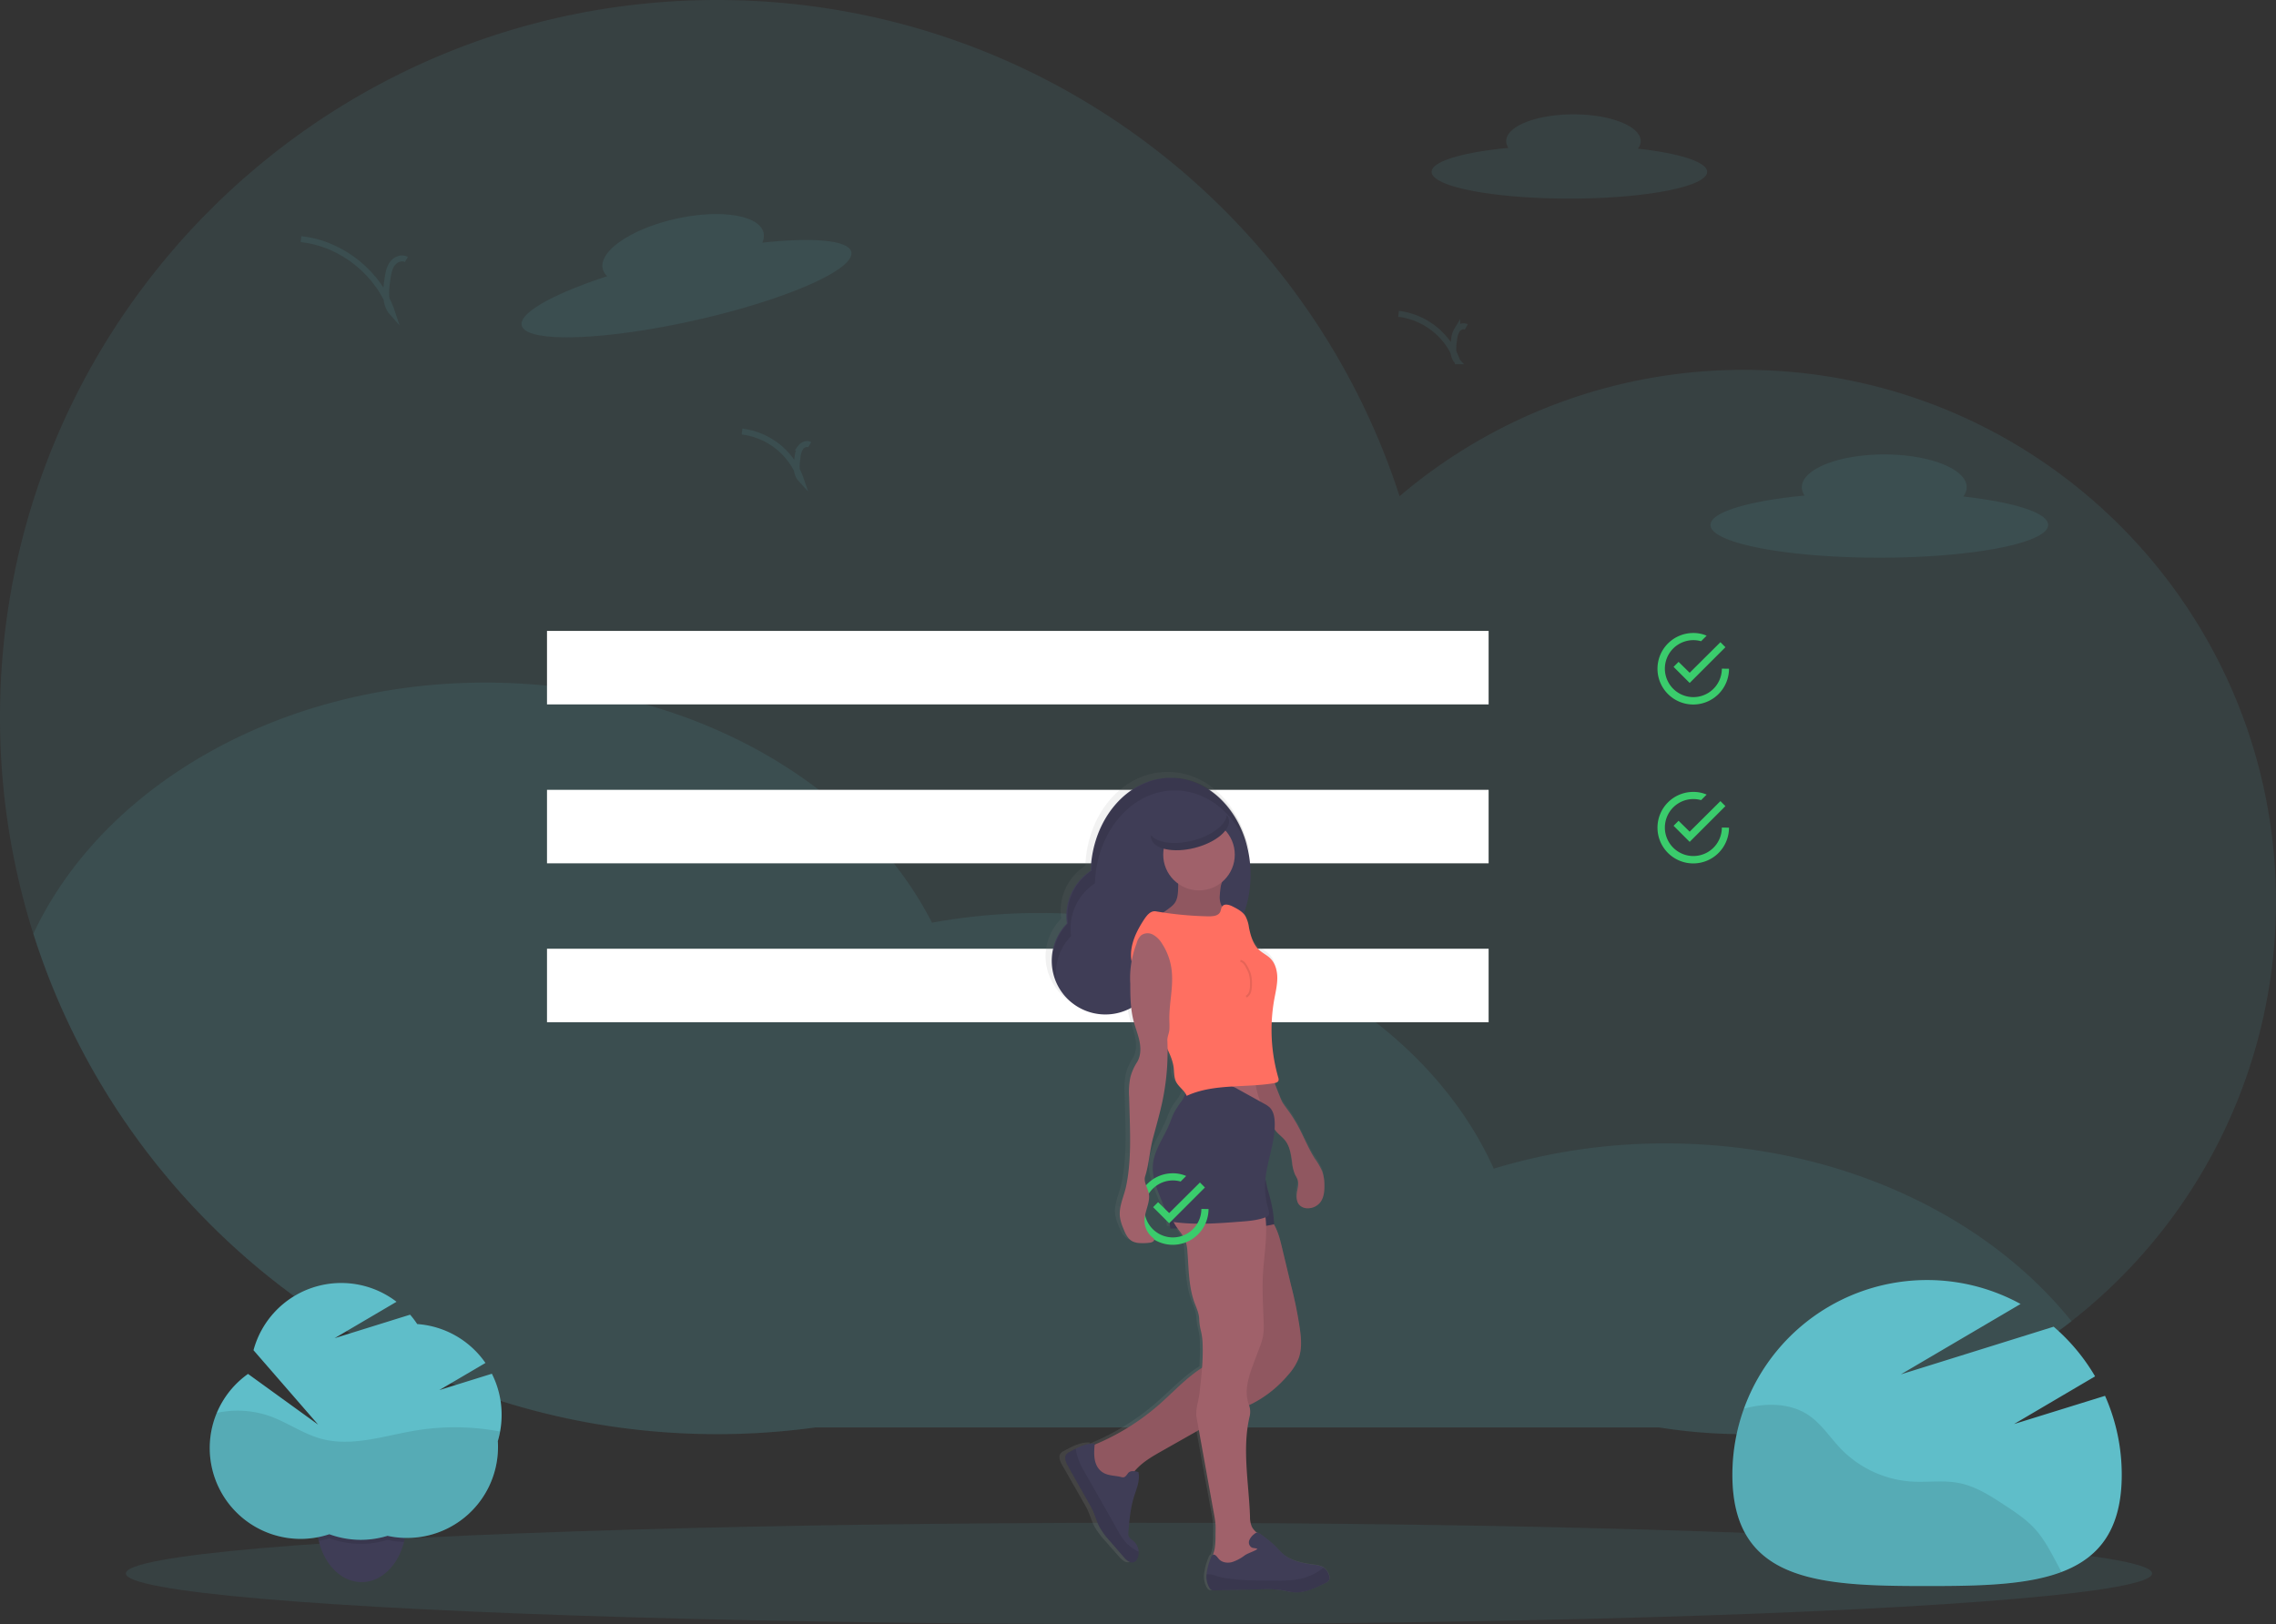<svg id="e1f19e5c-5557-4412-8bb7-7a6312267dc8" data-name="Layer 1" xmlns="http://www.w3.org/2000/svg" xmlns:xlink="http://www.w3.org/1999/xlink" width="1145.7" height="817.62" viewBox="0 0 1145.7 817.62"><rect x="0" y="0" width="1145.7" height="817.62" fill="#333333" stroke="none"/><defs><linearGradient id="bd020c25-3c8c-4c56-bf4e-8fd3789f73bb" x1="625" y1="842.81" x2="625" y2="429.81" gradientUnits="userSpaceOnUse"><stop offset="0" stop-color="gray" stop-opacity="0.25"/><stop offset="0.54" stop-color="gray" stop-opacity="0.12"/><stop offset="1" stop-color="gray" stop-opacity="0.1"/></linearGradient></defs><title>to do</title><path d="M1172.85,495.29A268.06,268.06,0,0,1,862.36,759.81H437.65a364.06,364.06,0,0,1-49.5,3.38c-161.35,0-298-105.86-344.22-251.91A360.77,360.77,0,0,1,27.15,402.19c0-199.38,161.63-361,361-361C548.72,41.19,684.78,146,731.67,291A266.84,266.84,0,0,1,905,227.39C1052.91,227.39,1172.85,347.33,1172.85,495.29Z" transform="translate(-27.15 -41.19)" fill="#5fbec9" opacity="0.1"/><path d="M1069.94,706.36a268.31,268.31,0,0,1-207.58,53.45H437.65a364.06,364.06,0,0,1-49.5,3.38c-161.35,0-298-105.86-344.22-251.91C78.5,437.39,167.34,384.81,271.5,384.81c101.5,0,188.45,49.94,224.81,120.87a301.82,301.82,0,0,1,54.19-4.87c105.2,0,194.77,53.65,228.59,128.71a295.63,295.63,0,0,1,86.41-12.71C951.3,616.81,1026.71,652.49,1069.94,706.36Z" transform="translate(-27.15 -41.19)" fill="#5fbec9" opacity="0.1"/><rect x="275.35" y="317.62" width="474" height="37" fill="#fff"/><rect x="275.35" y="397.62" width="474" height="37" fill="#fff"/><rect x="275.35" y="477.62" width="474" height="37" fill="#fff"/><path d="M872.12,374.39l-2.52,2.52,8.1,8.1,18-18-2.52-2.52L877.7,379.88l-5.58-5.49Zm21.78,3.42A14.34,14.34,0,1,1,883.46,364l2.79-2.79a16.74,16.74,0,0,0-6.75-1.35,18,18,0,1,0,18,18Z" transform="translate(-27.15 -41.19)" fill="#3acc6c"/><path d="M872.12,454.39l-2.52,2.52,8.1,8.1,18-18-2.52-2.52L877.7,459.88l-5.58-5.49Zm21.78,3.42A14.34,14.34,0,1,1,883.46,444l2.79-2.79a16.74,16.74,0,0,0-6.75-1.35,18,18,0,1,0,18,18Z" transform="translate(-27.15 -41.19)" fill="#3acc6c"/><ellipse cx="573.35" cy="792.12" rx="510" ry="25.5" fill="#5fbec9" opacity="0.1"/><path d="M935.52,290.66a7.54,7.54,0,0,1-1.36-4.2c0-9.11,18.58-16.5,41.5-16.5s41.5,7.39,41.5,16.5a7.82,7.82,0,0,1-1.72,4.69c25.52,2.84,42.72,8.18,42.72,14.31,0,9.11-38.06,16.5-85,16.5s-85-7.39-85-16.5C888.16,299,907.46,293.36,935.52,290.66Z" transform="translate(-27.15 -41.19)" fill="#5fbec9" opacity="0.1"/><path d="M786.45,115.64a6.23,6.23,0,0,1-1.11-3.43c0-7.44,15.16-13.46,33.85-13.46s33.86,6,33.86,13.46a6.37,6.37,0,0,1-1.39,3.82c20.81,2.33,34.84,6.68,34.84,11.68,0,7.43-31,13.46-69.34,13.46s-69.35-6-69.35-13.46C747.81,122.41,763.56,117.84,786.45,115.64Z" transform="translate(-27.15 -41.19)" fill="#5fbec9" opacity="0.1"/><path d="M332.77,180.25a7.49,7.49,0,0,1-2.24-3.8c-2-8.9,14.54-20.15,36.91-25.13s42.12-1.82,44.1,7.08a7.84,7.84,0,0,1-.65,4.95c25.52-2.77,43.47-1.3,44.8,4.68,2,8.89-33.56,24.38-79.38,34.58s-84.57,11.28-86.55,2.38C288.35,198.66,306,189,332.77,180.25Z" transform="translate(-27.15 -41.19)" fill="#5fbec9" opacity="0.1"/><path d="M231.73,171.81c-2.33-1.35-5.48-.06-7.08,2.11s-2.05,5-2.45,7.63c-.89,5.91-1.54,12.7,2.45,17.16-6.52-19.77-25.27-34.92-46-37.13" transform="translate(-27.15 -41.19)" fill="none" stroke="#5fbec9" stroke-miterlimit="10" stroke-width="3" opacity="0.1"/><path d="M434.76,265.06c-1.5-.87-3.52,0-4.55,1.36a10.83,10.83,0,0,0-1.58,4.9c-.57,3.81-1,8.17,1.58,11a35.86,35.86,0,0,0-29.55-23.87" transform="translate(-27.15 -41.19)" fill="none" stroke="#5fbec9" stroke-miterlimit="10" stroke-width="3" opacity="0.1"/><path d="M765.26,205.78c-1.5-.86-3.52,0-4.55,1.36a10.83,10.83,0,0,0-1.58,4.91c-.57,3.8-1,8.16,1.58,11a35.88,35.88,0,0,0-29.55-23.87" transform="translate(-27.15 -41.19)" fill="none" stroke="#5fbec9" stroke-miterlimit="10" stroke-width="3" opacity="0.1"/><path d="M231.65,808.24a37,37,0,0,1-.8,7.76c-.1.48-.21,1-.32,1.41-2.84,11.39-10.85,19.72-20.41,20.25-.32,0-.64,0-1,0-10.11,0-18.66-8.72-21.48-20.73-.08-.32-.15-.64-.22-1a37,37,0,0,1-.8-7.76c0-16.27,10.07-29.45,22.5-29.45S231.65,792,231.65,808.24Z" transform="translate(-27.15 -41.19)" fill="#3f3d56"/><path d="M231.65,808.24a37,37,0,0,1-.8,7.76c-.1.48-.21,1-.32,1.41-.34,0-.67,0-1,0a45.76,45.76,0,0,1-7.36-1,44.92,44.92,0,0,1-6.56,1.5,45.87,45.87,0,0,1-5.14.48l-1.74,0a46.41,46.41,0,0,1-6.16-.41,45.17,45.17,0,0,1-9.67-2.4,45.56,45.56,0,0,1-5.22,1.4c-.08-.32-.15-.64-.22-1a37,37,0,0,1-.8-7.76c0-16.27,10.07-29.45,22.5-29.45S231.65,792,231.65,808.24Z" transform="translate(-27.15 -41.19)" opacity="0.1"/><path d="M279.65,753.38a45.54,45.54,0,0,0-4.9-20.61L248.29,741l23.23-13.66a45.73,45.73,0,0,0-34.36-19.58,45.65,45.65,0,0,0-3.57-4.72l-38,11.83,31.17-18.33a45.73,45.73,0,0,0-72,24.39l32.55,37.47L152,732.86a45.74,45.74,0,0,0,40.93,80.7,45.92,45.92,0,0,0,29.28.81,45.78,45.78,0,0,0,55.62-44.66c0-1,0-2-.1-3A45.63,45.63,0,0,0,279.65,753.38Z" transform="translate(-27.15 -41.19)" fill="#5fbec9"/><path d="M278.86,761.86a121.9,121.9,0,0,0-42.34-.54c-15.89,2.63-32.13,8.41-47.67,4.19-9.12-2.48-17-8.22-25.91-11.41a49.18,49.18,0,0,0-26.75-1.6,45.76,45.76,0,0,0,56.69,61.06,45.92,45.92,0,0,0,29.28.81,45.78,45.78,0,0,0,55.62-44.66c0-1,0-2-.1-3A45.19,45.19,0,0,0,278.86,761.86Z" transform="translate(-27.15 -41.19)" opacity="0.1"/><path d="M1041,758.09l40.78-24a98.35,98.35,0,0,0-20.85-25L984,733.09l60.28-35.44a98,98,0,0,0-145.08,86c0,54.12,43.88,56,98,56s98-1.88,98-56a97.65,97.65,0,0,0-8.41-39.76Z" transform="translate(-27.15 -41.19)" fill="#5fbec9"/><path d="M1051.33,810.7c-4.16-4.51-9.33-8-14.45-11.35-7.41-4.91-15.07-9.93-23.79-11.6-7.67-1.47-15.58-.23-23.37-.68a54.62,54.62,0,0,1-35.81-16.41c-5.57-5.76-9.95-12.83-16.65-17.23-7.22-4.74-16.38-5.76-24.94-4.58a66.11,66.11,0,0,0-7.38,1.51,97.73,97.73,0,0,0-5.79,33.25c0,54.12,43.88,56,98,56,26.26,0,50.11-.44,67.71-7.08l-2.94-5.5C1058.86,821.29,1055.74,815.49,1051.33,810.7Z" transform="translate(-27.15 -41.19)" opacity="0.1"/><path d="M696.29,834.19a7.31,7.31,0,0,0-2.75-3.94c-.16-.11-.33-.21-.5-.31a12.33,12.33,0,0,0-4.42-1.13c-5.74-.74-11.77-1.85-16.12-5.61-1.26-1.09-2.33-2.36-3.49-3.53a62.08,62.08,0,0,0-7.93-6.41,2.84,2.84,0,0,0-2.06-.76,10,10,0,0,1-2.63-3.15,12.08,12.08,0,0,1-.86-4.89c-.58-17-4.19-34.48-.18-51a9.94,9.94,0,0,0-.34-5.61c.81-.37,1.62-.75,2.42-1.16a59.58,59.58,0,0,0,17.77-14.25,27.69,27.69,0,0,0,5.41-8.53c1.51-4.24,1.29-8.88.75-13.34a204.17,204.17,0,0,0-4.71-23.33l-4.59-19c-1-4.18-2.11-8.47-4.33-12.12l.21,0c-.15-2.11-.31-4.22-.62-6.31a89,89,0,0,0-2.7-11.25c-.4-1.4-.71-3.35-1.17-5.23.83-8.53,4.15-16.81,4.71-25.31.18.24.35.48.54.72,1.38,1.72,3.28,3,4.68,4.67,2.62,3.18,3.21,7.48,3.76,11.53a18.83,18.83,0,0,0,1.55,6.12,20.12,20.12,0,0,1,1.27,2.49c.58,1.73.15,3.61-.2,5.41-.49,2.56-.68,5.54,1.17,7.41A5.86,5.86,0,0,0,684.6,648a8.19,8.19,0,0,0,7-3.09c1.89-2.45,2.16-5.74,2.08-8.81a20.34,20.34,0,0,0-1.12-6.8,35.54,35.54,0,0,0-3.83-6.5c-2.68-4.14-4.65-8.67-6.86-13.07a74.64,74.64,0,0,0-6.09-10.31c-1.25-1.74-2.61-3.41-3.73-5.22-.37-.6-2.2-5.07-3.91-9.54.88-.18,1.79-.54,2-1.36a2.62,2.62,0,0,0-.15-1.43,86.23,86.23,0,0,1-2-39.75c.66-3.58,1.55-7.15,1.54-10.78s-1-7.45-3.67-10c-1.64-1.57-3.78-2.56-5.48-4.06-3.27-2.9-4.58-7.35-5.42-11.61a16.55,16.55,0,0,0-1.83-5.71,8.68,8.68,0,0,0-.88-1.12,57,57,0,0,0,3.54-19.91,58.13,58.13,0,0,0-2-15.1c.54,1.34,1,2.71,1.49,4.11-4.18-21.82-20.55-38.1-40.1-38.1h-.54c-22.17,0-40.25,20.93-41.11,47.14a27,27,0,0,0-12.19,26.69,26.88,26.88,0,0,0-7.87,19,27.42,27.42,0,0,0,27.61,27.22,27.76,27.76,0,0,0,13.31-3.4,45.86,45.86,0,0,0,1.21,6.68c.92,3.48,2.34,6.84,3,10.37s.62,7.41-1.3,10.47a26.64,26.64,0,0,0-3.45,7.7,37,37,0,0,0-.61,10c.09,3.06.17,6.11.26,9.17.34,12,.67,24-1.76,35.78-1.1,5.34-3.88,10.41-3.25,15.83a22.65,22.65,0,0,0,1.7,5.7c1,2.62,2.3,5.44,4.84,6.71a9.82,9.82,0,0,0,3.94.85,27.41,27.41,0,0,0,5-.22c1-.14,2.35-.81,2-1.77a1.88,1.88,0,0,0-.72-.79,11.05,11.05,0,0,1-4.2-8.61c0-4.74,3.15-9.31,2.18-14-.61-2.88-2.77-5.67-1.86-8.47,2-6.33,2.3-13.12,4-19.54.57-2.09,1.14-4.19,1.72-6.28,1-3.74,2-7.49,2.87-11.27A121.18,121.18,0,0,0,613,567.29a30.12,30.12,0,0,1,3.27,9.56c.3,2.43.14,5,1.28,7.17s3.4,3.76,4.75,5.85a33.63,33.63,0,0,1-1.89,3.69,51.24,51.24,0,0,0-3.87,5.72c-1,2-1.7,4.06-2.55,6.09-2.85,6.82-7.74,13-8.45,20.35-.58,5.91,1.66,11.69,3.93,17.18q2,4.92,4.15,9.8c.09.21.19.44.3.65.17,1.67.39,3.33.61,5l3.67,0c1.5,2,3.17,4,4.07,6.33a20.38,20.38,0,0,1,1,5.59c.73,9,.59,18.23,4,26.6,1,2.49,2,5,2.1,7.53a29.34,29.34,0,0,0,1,6.24,31.57,31.57,0,0,1,.8,6.72,105.33,105.33,0,0,1-.3,11.65c-8,5-14.66,12.22-21.86,18.47a120.3,120.3,0,0,1-33.34,20.47c0-.19,0-.39,0-.58-3.42-.16-6.68,1-9.78,2.59-1.09.54-2.15,1.12-3.2,1.69a5.33,5.33,0,0,0-1.55,1.1c-1.4,1.63-.38,4.1.69,6q5.34,9.35,10.68,18.68c.82,1.44,1.65,2.89,2.33,4.4,1.16,2.57,1.9,5.3,3.2,7.8a38.64,38.64,0,0,0,5.52,7.37q3.48,4,7,7.91a9.29,9.29,0,0,0,2.68,2.36,3.26,3.26,0,0,0,3.41-.15,3.43,3.43,0,0,0,.89-1.21,7.38,7.38,0,0,0,.72-3.61,7.69,7.69,0,0,0-2.53-5.35c-1-.83-2.2-1.51-2.61-2.7a4.86,4.86,0,0,1-.12-2c.5-5.89,1-11.84,2.76-17.48,1.32-4.22,3.37-8.56,2.39-12.87a12.09,12.09,0,0,0-2-.43,29.35,29.35,0,0,1,2.18-2.28c3.54-3.32,7.85-5.73,12.11-8.1l18.8-10.48q1.3,7.22,2.63,14.41c.31,1.66.61,3.32.91,5L637,803a50.87,50.87,0,0,1,.81,5.61c.12,1.86,0,3.72,0,5.57a41.43,41.43,0,0,1-.37,6.21,26.27,26.27,0,0,1-.89,3.41l-.14,0a2.21,2.21,0,0,0-.8,1.17,31,31,0,0,0-2.34,8.64,11,11,0,0,0,1.4,6.81,2.74,2.74,0,0,0,1,1.11,3.33,3.33,0,0,0,1.6.23l24.71-.52a54.29,54.29,0,0,1,9.11.33c2.4.36,4.76,1,7.18,1.19,5.63.34,11-2.2,16-4.67a4,4,0,0,0,2-1.54A3.21,3.21,0,0,0,696.29,834.19Z" transform="translate(-27.15 -41.19)" fill="url(#bd020c25-3c8c-4c56-bf4e-8fd3789f73bb)"/><path d="M564.23,506.07a27.75,27.75,0,0,1-.28-3.9,27,27,0,0,1,12.22-22.6c.84-26,18.53-46.81,40.23-46.81,22.24,0,40.27,21.83,40.27,48.75s-18,48.74-40.27,48.74a34.12,34.12,0,0,1-6.25-.58,27,27,0,1,1-45.92-23.6Z" transform="translate(-27.15 -41.19)" fill="#3f3d56"/><path d="M618.52,439.12c-21.7,0-39.39,20.78-40.23,46.8a27,27,0,0,0-12.22,22.61,28,28,0,0,0,.28,3.9,26.93,26.93,0,0,0-7.7,18.88,28.42,28.42,0,0,0,.21,3.35,27,27,0,0,1,5.9-28.59,27.75,27.75,0,0,1-.28-3.9,27,27,0,0,1,12.22-22.6c.84-26,18.53-46.81,40.23-46.81,19.14,0,35.16,16.17,39.25,37.84C650.43,452.2,635.74,439.12,618.52,439.12Z" transform="translate(-27.15 -41.19)" opacity="0.1"/><path d="M641.19,491.66a10.3,10.3,0,0,0,.52,4.72c.93,2.15,3.21,4.07,2.54,6.31-.43,1.45-2,2.25-3.38,2.73-6.76,2.29-14.14.93-21.27,1.24a68.34,68.34,0,0,1-7.15.25,11.42,11.42,0,0,1-6.65-2.32A57.08,57.08,0,0,0,616.26,498a11.82,11.82,0,0,0,2.1-2c1.52-2,1.75-4.67,1.84-7.18s.07-5,0-7.46q7.67-.09,15.31-.07c1.64,0,6.64-.4,7.21,1.37.29.88-.81,3.46-1,4.45C641.46,488.62,641.29,490.14,641.19,491.66Z" transform="translate(-27.15 -41.19)" fill="#a0616a"/><path d="M641.19,491.66a10.3,10.3,0,0,0,.52,4.72c.93,2.15,3.21,4.07,2.54,6.31-.43,1.45-2,2.25-3.38,2.73-6.76,2.29-14.14.93-21.27,1.24a68.34,68.34,0,0,1-7.15.25,11.42,11.42,0,0,1-6.65-2.32A57.08,57.08,0,0,0,616.26,498a11.82,11.82,0,0,0,2.1-2c1.52-2,1.75-4.67,1.84-7.18s.07-5,0-7.46q7.67-.09,15.31-.07c1.64,0,6.64-.4,7.21,1.37.29.88-.81,3.46-1,4.45C641.46,488.62,641.29,490.14,641.19,491.66Z" transform="translate(-27.15 -41.19)" opacity="0.1"/><path d="M666.6,584.2a34.4,34.4,0,0,1-2,16.81,320.24,320.24,0,0,0-33.06-1.74,18.57,18.57,0,0,0,3.53-8.71,48.1,48.1,0,0,0,0-8.9l21.44-.07a19.89,19.89,0,0,1,4.69.35C663.36,582.43,664.5,583.81,666.6,584.2Z" transform="translate(-27.15 -41.19)" fill="#a0616a"/><path d="M672.61,596c1.1,1.81,2.43,3.46,3.65,5.19a74.08,74.08,0,0,1,6,10.24c2.16,4.36,4.09,8.86,6.71,13a35.44,35.44,0,0,1,3.76,6.46,20.8,20.8,0,0,1,1.09,6.75c.08,3.05-.19,6.32-2,8.75a8,8,0,0,1-6.9,3.07,5.64,5.64,0,0,1-3.59-1.56c-1.81-1.85-1.63-4.82-1.15-7.36.34-1.78.77-3.65.2-5.37a19,19,0,0,0-1.24-2.47,19.14,19.14,0,0,1-1.52-6.08c-.54-4-1.11-8.29-3.68-11.44-1.37-1.7-3.23-2.94-4.58-4.65-.71-.9-1.27-1.91-2-2.76-1.07-1.22-2.56-2.15-3.18-3.65a14.6,14.6,0,0,1-.56-3,22.17,22.17,0,0,0-1.76-4.67c-2.45-5.61-3.11-11.82-3.73-17.91a25.38,25.38,0,0,0,7.7-1.52C665,577.17,671.86,594.72,672.61,596Z" transform="translate(-27.15 -41.19)" fill="#a0616a"/><path d="M672.61,596c1.1,1.81,2.43,3.46,3.65,5.19a74.08,74.08,0,0,1,6,10.24c2.16,4.36,4.09,8.86,6.71,13a35.44,35.44,0,0,1,3.76,6.46,20.8,20.8,0,0,1,1.09,6.75c.08,3.05-.19,6.32-2,8.75a8,8,0,0,1-6.9,3.07,5.64,5.64,0,0,1-3.59-1.56c-1.81-1.85-1.63-4.82-1.15-7.36.34-1.78.77-3.65.2-5.37a19,19,0,0,0-1.24-2.47,19.14,19.14,0,0,1-1.52-6.08c-.54-4-1.11-8.29-3.68-11.44-1.37-1.7-3.23-2.94-4.58-4.65-.71-.9-1.27-1.91-2-2.76-1.07-1.22-2.56-2.15-3.18-3.65a14.6,14.6,0,0,1-.56-3,22.17,22.17,0,0,0-1.76-4.67c-2.45-5.61-3.11-11.82-3.73-17.91a25.38,25.38,0,0,0,7.7-1.52C665,577.17,671.86,594.72,672.61,596Z" transform="translate(-27.15 -41.19)" opacity="0.1"/><circle cx="603.56" cy="430.25" r="18.01" fill="#a0616a"/><path d="M666.63,655.09c3.39,4,4.72,9.36,5.94,14.48l4.5,18.82a203.29,203.29,0,0,1,4.61,23.17c.53,4.43.75,9-.73,13.25a27.46,27.46,0,0,1-5.3,8.47,58.45,58.45,0,0,1-17.4,14.15c-3.53,1.83-7.26,3.23-10.88,4.86-5.41,2.43-10.58,5.35-15.75,8.27l-19.42,11c-4.17,2.36-8.38,4.75-11.85,8.05a29.25,29.25,0,0,0-7.26,11,5.49,5.49,0,0,1-1.71,2.83c-1.1.76-2.6.51-3.88.12A22.68,22.68,0,0,1,572,770.84a117.51,117.51,0,0,0,38.81-22.69c8.67-7.63,16.49-16.73,27.07-21.37,4.62-2,10.18-3.57,12.34-8.14a16.68,16.68,0,0,0,1.13-6.67c.19-6.27.38-12.61-.82-18.77-1-5.2-3-10.17-4.47-15.26-3-10.19-4-20.84-5-31.42a176.82,176.82,0,0,1,20.83-1.23,2.37,2.37,0,0,1,1.72.46,2.51,2.51,0,0,1,.53,1.37C664.7,649.87,664.83,653,666.63,655.09Z" transform="translate(-27.15 -41.19)" fill="#a0616a"/><path d="M666.63,655.09c3.39,4,4.72,9.36,5.94,14.48l4.5,18.82a203.29,203.29,0,0,1,4.61,23.17c.53,4.43.75,9-.73,13.25a27.46,27.46,0,0,1-5.3,8.47,58.45,58.45,0,0,1-17.4,14.15c-3.53,1.83-7.26,3.23-10.88,4.86-5.41,2.43-10.58,5.35-15.75,8.27l-19.42,11c-4.17,2.36-8.38,4.75-11.85,8.05a29.25,29.25,0,0,0-7.26,11,5.49,5.49,0,0,1-1.71,2.83c-1.1.76-2.6.51-3.88.12A22.68,22.68,0,0,1,572,770.84a117.51,117.51,0,0,0,38.81-22.69c8.67-7.63,16.49-16.73,27.07-21.37,4.62-2,10.18-3.57,12.34-8.14a16.68,16.68,0,0,0,1.13-6.67c.19-6.27.38-12.61-.82-18.77-1-5.2-3-10.17-4.47-15.26-3-10.19-4-20.84-5-31.42a176.82,176.82,0,0,1,20.83-1.23,2.37,2.37,0,0,1,1.72.46,2.51,2.51,0,0,1,.53,1.37C664.7,649.87,664.83,653,666.63,655.09Z" transform="translate(-27.15 -41.19)" opacity="0.1"/><path d="M564.69,779.16q5.22,9.27,10.45,18.55c.81,1.43,1.62,2.87,2.29,4.37,1.13,2.55,1.85,5.26,3.13,7.74a38.54,38.54,0,0,0,5.4,7.32l6.82,7.86a9.18,9.18,0,0,0,2.63,2.34,3.14,3.14,0,0,0,3.34-.15,3.64,3.64,0,0,0,.87-1.21,7.32,7.32,0,0,0,.7-3.58,7.69,7.69,0,0,0-2.48-5.31c-.94-.82-2.15-1.5-2.55-2.68a5,5,0,0,1-.12-2c.49-5.85,1-11.75,2.71-17.35,1.29-4.19,3.29-8.5,2.33-12.78-1.82-.55-4.19-.93-5.28.63-2.12,3-2.25,1.9-5.52,1.44s-6.34-.66-8.73-3.22c-3.18-3.38-2.91-8.62-2.44-13.23-3.35-.16-6.54,1.05-9.57,2.57-1.07.54-2.11,1.11-3.14,1.68a5.16,5.16,0,0,0-1.52,1.09C562.64,774.86,563.64,777.31,564.69,779.16Z" transform="translate(-27.15 -41.19)" fill="#3f3d56"/><path d="M665.29,640.06a86.27,86.27,0,0,1,2.64,11.17c.31,2.08.46,4.18.62,6.27-7.11,1.69-14.49,1.77-21.8,1.85l-30.47.33a65.51,65.51,0,0,1-.83-12.42c.43-6.83,3-13.5,2.57-20.33a188.56,188.56,0,0,1,25.3-2.76,11.79,11.79,0,0,1,4.59.44c1.38.5,2.53,1.49,3.86,2.12,3,1.42,7.46.72,10,3C664.08,631.86,664.47,637.14,665.29,640.06Z" transform="translate(-27.15 -41.19)" fill="#3f3d56"/><path d="M665.29,640.06a86.27,86.27,0,0,1,2.64,11.17c.31,2.08.46,4.18.62,6.27-7.11,1.69-14.49,1.77-21.8,1.85l-30.47.33a65.51,65.51,0,0,1-.83-12.42c.43-6.83,3-13.5,2.57-20.33a188.56,188.56,0,0,1,25.3-2.76,11.79,11.79,0,0,1,4.59.44c1.38.5,2.53,1.49,3.86,2.12,3,1.42,7.46.72,10,3C664.08,631.86,664.47,637.14,665.29,640.06Z" transform="translate(-27.15 -41.19)" opacity="0.1"/><path d="M663.56,650.14c2.3,10.84-.13,22.05-.7,33.12-.4,7.92.16,15.86.39,23.79a33.05,33.05,0,0,1-.31,6.82,34.42,34.42,0,0,1-1.81,5.85l-2.74,7.3c-2.57,6.86-5.19,14.21-2.57,21.36a10,10,0,0,1,.4,5.77c-3.92,16.39-.39,33.79.17,50.63a12.23,12.23,0,0,0,.85,4.85c1.4,3,4.85,4.4,6.66,7.13,2.2,3.31,1.41,8-1.18,11s-6.62,4.49-10.58,4.82c-4.95.41-9.91-.79-14.77-1.58l-.54-.52c-.61-3.37,1.24-6.49,1.82-9.94a42.33,42.33,0,0,0,.37-6.17c0-1.84.1-3.69,0-5.53a52.57,52.57,0,0,0-.79-5.57l-4.14-22.92-.89-4.94-3.71-20.58c-.7-3.89,1-8.24,1.46-12.16.93-8.13,1.86-16.3,1.59-24.47a32.34,32.34,0,0,0-.79-6.67,29.59,29.59,0,0,1-.93-6.2c-.06-2.52-1.07-5-2.06-7.48-3.29-8.31-3.16-17.5-3.87-26.41a20.45,20.45,0,0,0-1-5.55c-1-2.72-3.08-4.9-4.7-7.31s-2.85-5.42-1.93-8.18c1.46-4.41,7.45-5.82,11.08-7.11a31.16,31.16,0,0,1,19.37-.65A66.76,66.76,0,0,1,663.56,650.14Z" transform="translate(-27.15 -41.19)" fill="#a0616a"/><path d="M635.94,840.51a2.71,2.71,0,0,0,1,1.1,3.37,3.37,0,0,0,1.58.23l24.18-.52a52.06,52.06,0,0,1,8.92.33c2.35.35,4.65,1,7,1.18,5.5.34,10.73-2.18,15.67-4.64a4,4,0,0,0,1.92-1.53,3.25,3.25,0,0,0,0-2.36,7.26,7.26,0,0,0-2.7-3.91,5,5,0,0,0-.49-.31,11.85,11.85,0,0,0-4.32-1.12c-5.62-.74-11.53-1.84-15.79-5.58-1.23-1.07-2.27-2.33-3.41-3.5a59.28,59.28,0,0,0-7.76-6.36,2.73,2.73,0,0,0-2-.76,2.55,2.55,0,0,0-1.11.64,7.67,7.67,0,0,0-2.63,3.25,3,3,0,0,0,1.3,3.63c1,.39,2,.19,2.82.73-1.74,1.26-4.43,1.89-6.39,3.2a21.73,21.73,0,0,1-6.43,3.4c-2.36.61-5.17.19-6.71-1.7-.83-1-1.88-2.57-3-1.9a2.14,2.14,0,0,0-.79,1.15,31.12,31.12,0,0,0-2.29,8.59A11,11,0,0,0,635.94,840.51Z" transform="translate(-27.15 -41.19)" fill="#3f3d56"/><path d="M642.45,587.35a16,16,0,0,1,4.15.46,17.68,17.68,0,0,1,3.7,1.7l13.25,7.34a12.36,12.36,0,0,1,2.69,1.82c1.91,1.83,2.46,4.66,2.57,7.31.45,10.3-4.2,20.18-4.79,30.48a39.12,39.12,0,0,0,1.64,13.6c.33,1.09.66,2.42-.14,3.24a3,3,0,0,1-1,.6c-4.19,1.63-8.76,2-13.24,2.33-11,.84-22.06,1.68-33,.21a3.79,3.79,0,0,1-1.56-.44,4,4,0,0,1-1.33-1.92q-2.07-4.85-4-9.72c-2.23-5.46-4.42-11.2-3.86-17.07.7-7.28,5.48-13.43,8.27-20.2.84-2,1.5-4.12,2.51-6.05a50,50,0,0,1,3.78-5.68c1.07-1.53,2.1-5,3.41-6,1.6-1.31,6.12-1.28,8.15-1.52A69,69,0,0,1,642.45,587.35Z" transform="translate(-27.15 -41.19)" fill="#3f3d56"/><path d="M564.69,779.16q5.22,9.27,10.45,18.55c.81,1.43,1.62,2.87,2.29,4.37,1.13,2.55,1.85,5.26,3.13,7.74a38.54,38.54,0,0,0,5.4,7.32l6.82,7.86a9.18,9.18,0,0,0,2.63,2.34,3.14,3.14,0,0,0,3.34-.15,3.64,3.64,0,0,0,.87-1.21,7.32,7.32,0,0,0,.7-3.58,22.83,22.83,0,0,1-6.62-4.88,33.16,33.16,0,0,1-3.86-5.79q-1.4-2.47-2.81-5-7.24-12.74-14.5-25.48a28.92,28.92,0,0,1-3.86-10.83c-1.07.54-2.11,1.11-3.14,1.68a5.16,5.16,0,0,0-1.52,1.09C562.64,774.86,563.64,777.31,564.69,779.16Z" transform="translate(-27.15 -41.19)" opacity="0.1"/><path d="M635.94,840.51a2.71,2.71,0,0,0,1,1.1,3.37,3.37,0,0,0,1.58.23l24.18-.52a52.06,52.06,0,0,1,8.92.33c2.35.35,4.65,1,7,1.18,5.5.34,10.73-2.18,15.67-4.64a4,4,0,0,0,1.92-1.53,3.25,3.25,0,0,0,0-2.36,7.26,7.26,0,0,0-2.7-3.91c-.35.22-.68.46-1,.69a28.54,28.54,0,0,1-11,5,56.65,56.65,0,0,1-11.86.86c-9.13,0-18.33.06-27.35-1.58-1.82-.33-5.51-2-7.8-1.57A11,11,0,0,0,635.94,840.51Z" transform="translate(-27.15 -41.19)" opacity="0.1"/><path d="M609.05,500a179.66,179.66,0,0,0,26.5,2.51c2.19,0,4.84-.22,5.81-2.18.45-.92.42-2.06,1.06-2.87,1.19-1.51,3.59-.76,5.3.11,2.4,1.22,4.91,2.54,6.34,4.82a16.08,16.08,0,0,1,1.79,5.67c.84,4.23,2.11,8.65,5.32,11.53,1.66,1.49,3.75,2.46,5.35,4,2.59,2.52,3.6,6.3,3.6,9.91s-.86,7.16-1.51,10.72a86.9,86.9,0,0,0,2,39.46,2.71,2.71,0,0,1,.14,1.43c-.25.92-1.37,1.25-2.32,1.4-14.67,2.42-30.42.13-43.92,6.36-1.13-2.78-3.91-4.35-5.29-7-1.11-2.15-1-4.71-1.25-7.12-.81-6.51-5-12.06-7.32-18.19-2.07-5.37-2.79-11.28-5.68-16.26-1-1.76-2.31-3.37-3.32-5.15a39.5,39.5,0,0,1-2.37-5.46,38.54,38.54,0,0,1-2.74-10.05c-.58-7,2.67-13.69,6.51-19.53C604.54,501.87,606.39,499.55,609.05,500Z" transform="translate(-27.15 -41.19)" fill="#ff6f61"/><path d="M651.54,524.89c1.68.37,2.66,2.06,3.44,3.59a19,19,0,0,1,1.32,3,17.32,17.32,0,0,1,.55,5.37,12.56,12.56,0,0,1-.36,3.41,4.52,4.52,0,0,1-2,2.7" transform="translate(-27.15 -41.19)" fill="none" stroke="#000" stroke-miterlimit="10" opacity="0.1"/><ellipse cx="626.15" cy="458.43" rx="20.13" ry="9.94" transform="translate(-121.16 128.12) rotate(-14.34)" fill="#3f3d56"/><path d="M627.55,464.35c9.58-2.45,16.67-7.89,17.17-12.8a5.32,5.32,0,0,1,.94,1.89c1.36,5.32-6.27,11.86-17,14.62s-20.61.67-22-4.65a5,5,0,0,1-.13-1.81C609.5,465.48,618.17,466.75,627.55,464.35Z" transform="translate(-27.15 -41.19)" opacity="0.1"/><path d="M610.12,646.39l-2.52,2.52,8.1,8.1,18-18-2.52-2.52L615.7,651.88l-5.58-5.49Zm21.78,3.42A14.34,14.34,0,1,1,621.46,636l2.79-2.79a16.74,16.74,0,0,0-6.75-1.35,18,18,0,1,0,18,18Z" transform="translate(-27.15 -41.19)" fill="#3acc6c"/><path d="M617,530.19a31,31,0,0,0-5-14.11,12.2,12.2,0,0,0-4.54-4.4,5.6,5.6,0,0,0-6,.47,8.65,8.65,0,0,0-2.17,4,48,48,0,0,0-3.18,20.3c0,6.3.09,12.68,1.68,18.78.91,3.46,2.3,6.79,3,10.3s.61,7.36-1.27,10.4a26.29,26.29,0,0,0-3.37,7.65,37.27,37.27,0,0,0-.61,9.9l.26,9.11c.33,11.88.66,23.88-1.72,35.52-1.08,5.32-3.8,10.34-3.18,15.73a22.6,22.6,0,0,0,1.66,5.65c1,2.6,2.25,5.41,4.74,6.67a9.39,9.39,0,0,0,3.85.84,26.3,26.3,0,0,0,4.94-.21c1-.14,2.3-.81,2-1.77a1.94,1.94,0,0,0-.7-.78,11,11,0,0,1-4.11-8.54c0-4.72,3.08-9.25,2.13-13.87-.59-2.86-2.7-5.63-1.82-8.41,2-6.28,2.26-13,4-19.4l1.68-6.24c1-3.72,2-7.43,2.81-11.19a122.59,122.59,0,0,0,2.7-31.68c-.07-1.66.85-3.55,1-5.2.16-2,0-3.92,0-5.87C615.76,545.78,617.8,538.21,617,530.19Z" transform="translate(-27.15 -41.19)" fill="#a0616a"/></svg>